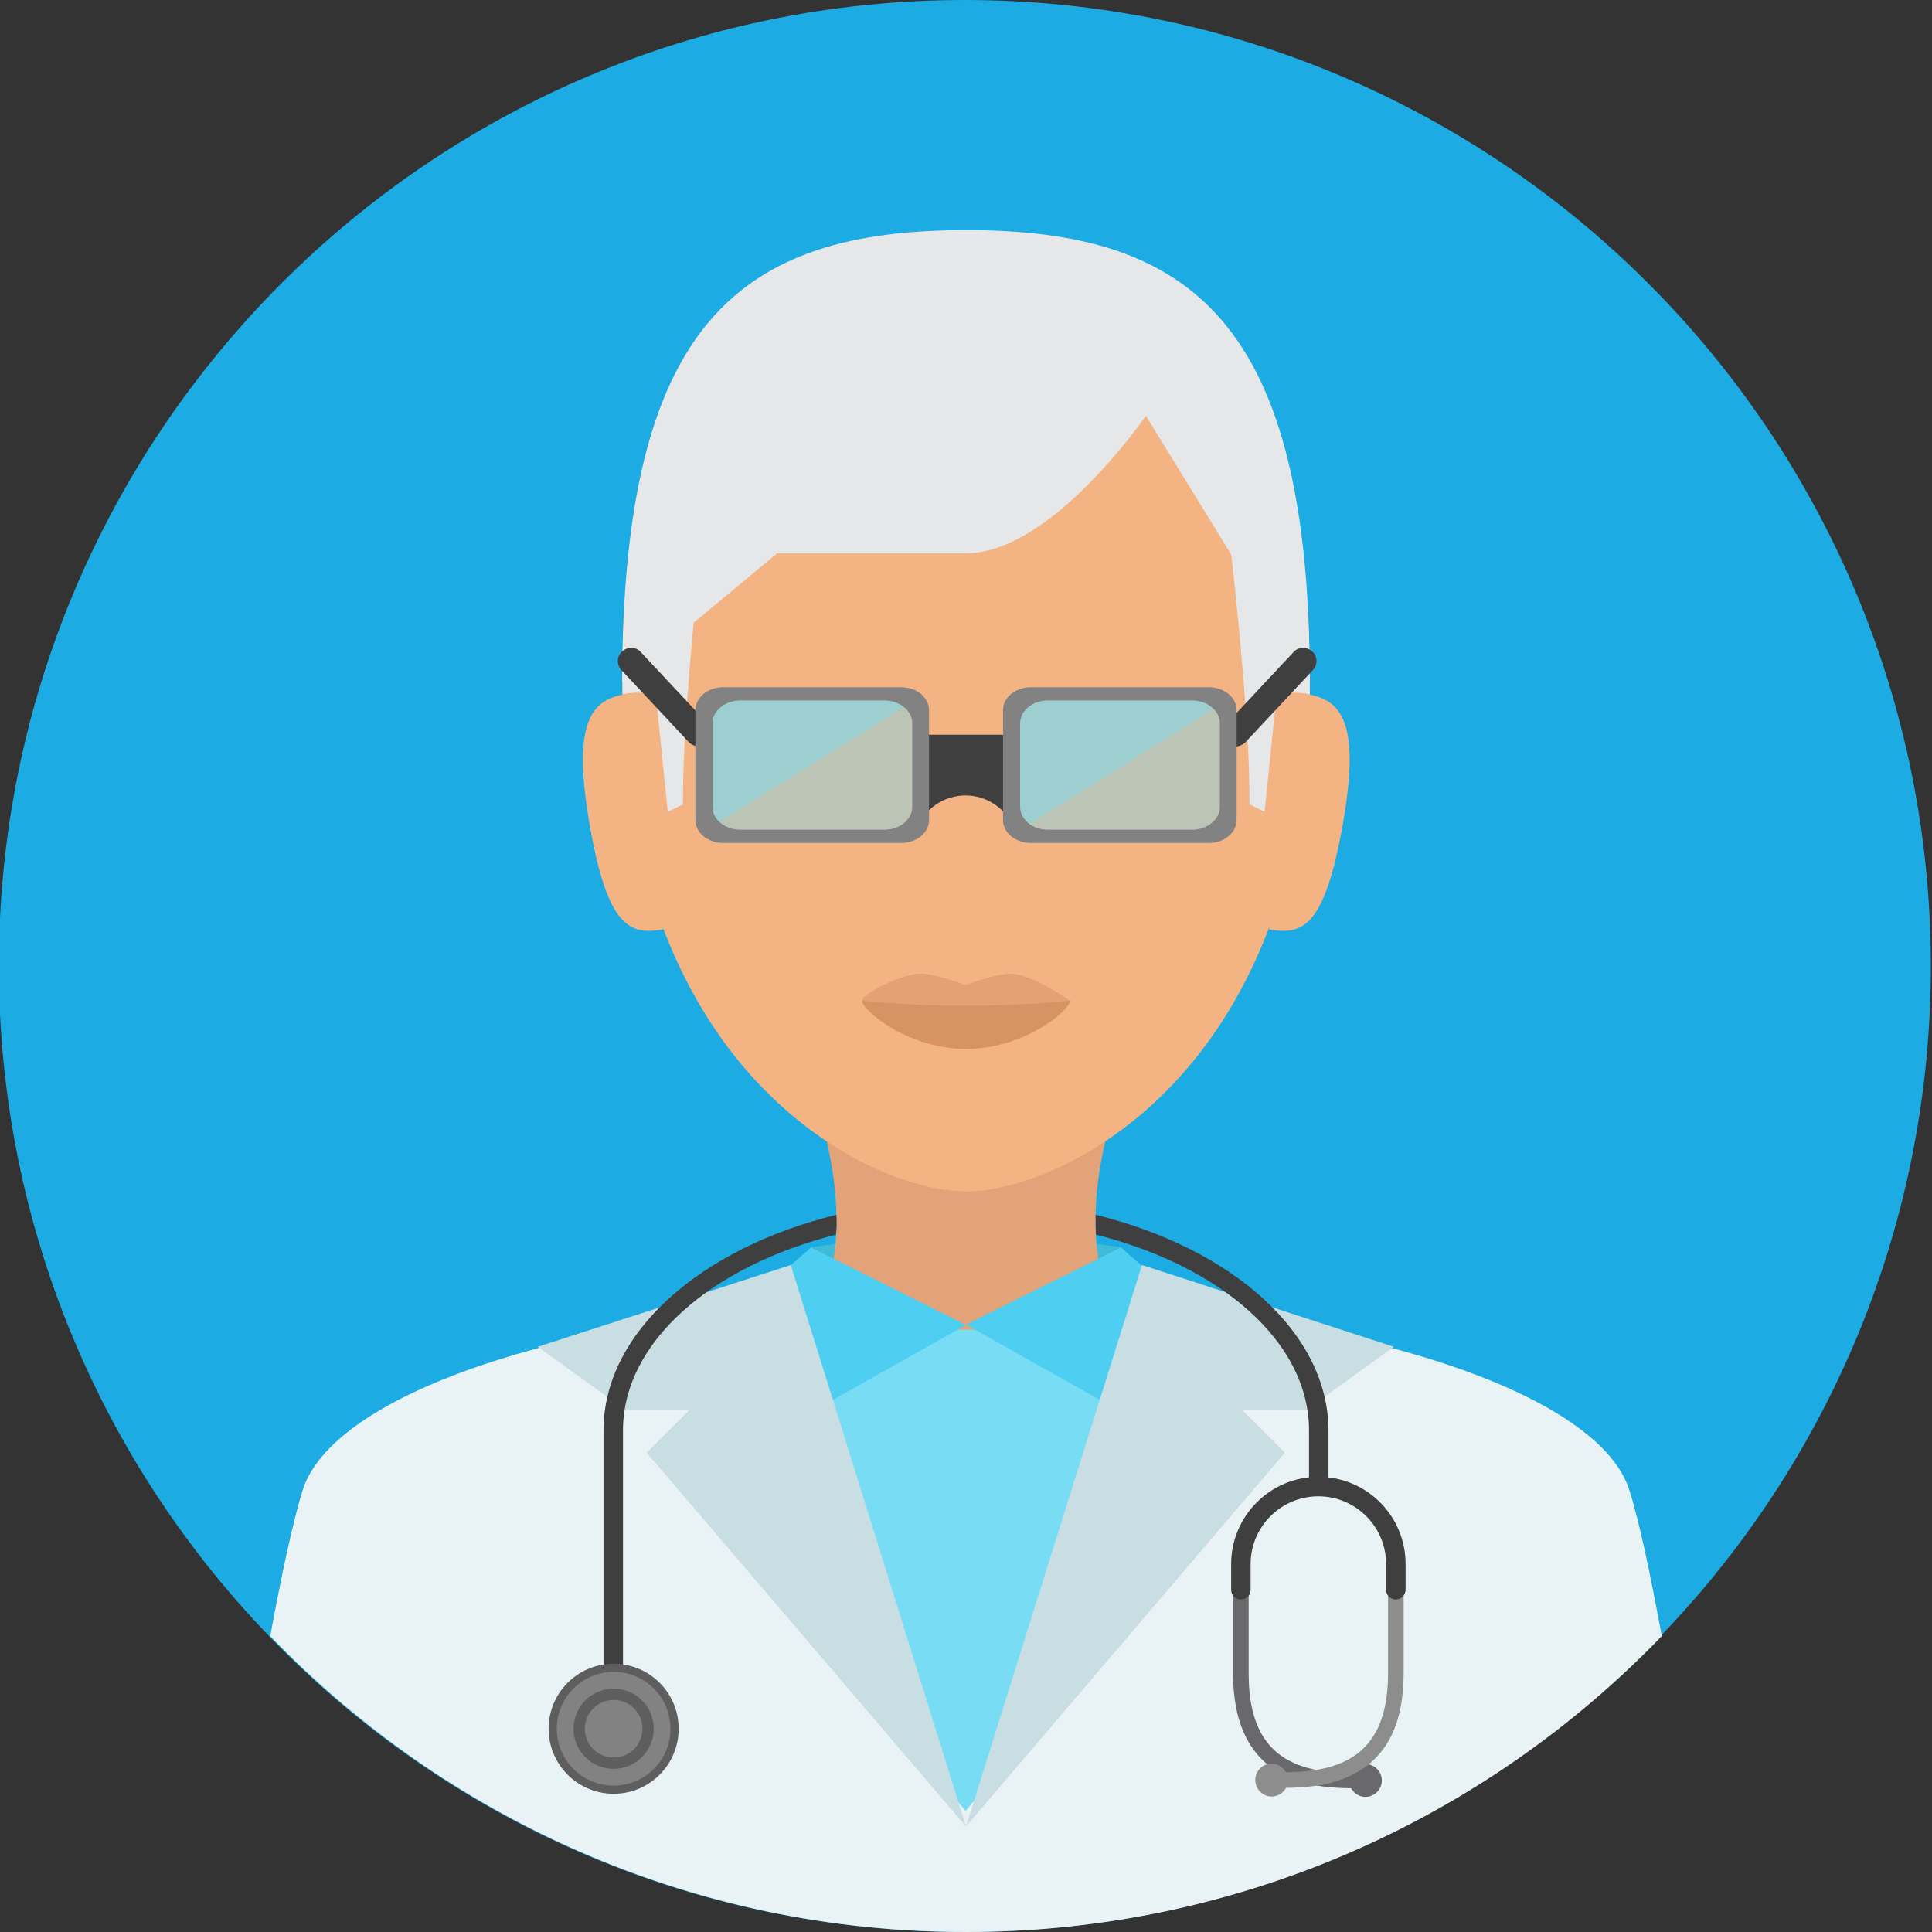 <?xml version="1.0" encoding="utf-8"?>
<!-- Generator: Adobe Illustrator 24.0.1, SVG Export Plug-In . SVG Version: 6.00 Build 0)  -->
<svg version="1.1" id="Layer_1" xmlns="http://www.w3.org/2000/svg" xmlns:xlink="http://www.w3.org/1999/xlink" x="0px" y="0px"
	 viewBox="0 0 496.2 496.2" style="enable-background:new 0 0 496.2 496.2;" xml:space="preserve">
<rect x="0" y="0" width="496.2" height="496.2" fill="#333333" stroke="none"/>
<style type="text/css">
	.st0{fill:#1CABE2;}
	.st1{fill:#3FBBD8;}
	.st2{fill:#E9F2F4;}
	.st3{fill:#78DDF4;}
	.st4{fill:#E2A379;}
	.st5{fill:#F4B382;}
	.st6{fill:#191919;}
	.st7{fill:#E5A173;}
	.st8{fill:#D89364;}
	.st9{fill:#E6E7E8;}
	.st10{fill:#3F3F3F;}
	.st11{fill:#FFFFFF;}
	.st12{fill:#4ECFF2;}
	.st13{fill:#C9DEE2;}
	.st14{fill:#5E5E5E;}
	.st15{fill:#828282;}
	.st16{fill:#69696B;}
	.st17{fill:#8D8D8E;}
	.st18{opacity:0.45;fill:#78DDF4;}
</style>
<path class="st0" d="M495.9,248.1C495.9,111.1,384.8,0,247.8,0S-0.3,111.1-0.3,248.1s111.1,248.1,248.1,248.1
	S495.9,385.1,495.9,248.1z"/>
<polygon class="st1" points="306.4,352.4 189.6,352.4 208.3,320.3 248.1,315.1 287.9,320.3 "/>
<path class="st2" d="M248.1,496.2c70.2,0,133.6-29.2,178.7-76c-2.8-15.1-5.6-28.9-8.3-37.4c-8.5-27.3-81.2-49.3-170.8-49.3
	s-161.5,22-170,49.3c-2.6,8.5-5.5,22.2-8.3,37.4C114.5,467,177.9,496.2,248.1,496.2z"/>
<path class="st3" d="M247.7,333.4c-1.4,0-2.9,0-4.3,0c-0.4,0-0.8,0-1.1,0c-1.1,0-2.1,0-3.2,0c-0.2,0-0.5,0-0.7,0
	c-19.7,0.3-37.9,1.8-52.9,4.1c0,0,4,37.9,4,58.6l58.5,69l58.3-68.9c0-42.6-0.1-58.9-0.1-58.9C289.5,334.8,270.3,333.4,247.7,333.4z"
	/>
<path class="st4" d="M287,282.1h-77.8c12.1,36.6,1,53.3,1,53.3l26.9,6.1h22l26.9-6.1C286,335.4,274.9,318.7,287,282.1z"/>
<path class="st5" d="M336.4,175.2c0-92.4-39.5-113.6-88.3-113.6c-48.7,0-88.3,21.2-88.3,113.6c0,31.3,6.2,55.8,15.5,74.7
	c20.4,41.6,55.7,56.1,72.8,56.1s52.4-14.5,72.8-56.1C330.2,231,336.4,206.5,336.4,175.2z"/>
<g>
	<path class="st6" d="M247.6,292.9h0.5C247.9,292.9,247.8,292.9,247.6,292.9L247.6,292.9z"/>
	<path class="st6" d="M248.6,292.9L248.6,292.9c-0.2,0-0.3,0-0.5,0H248.6z"/>
</g>
<g>
	<path class="st5" d="M170.4,238.7c-8.4,1.4-14.4,0.1-19.1-27.7s1.7-31.5,10.1-32.9L170.4,238.7z"/>
	<path class="st5" d="M325.9,238.7c8.4,1.4,14.3,0.1,19.1-27.7c4.8-27.8-1.7-31.5-10.1-32.9L325.9,238.7z"/>
</g>
<path class="st7" d="M274.8,257c0,2.6-11.9,9.5-26.7,9.5s-26.7-7-26.7-9.5c0-1.6,8.5-6.1,14.1-6.9c3.6-0.5,12.5,2.9,12.5,2.9
	s8.8-3.4,12.4-2.9C266.2,250.9,274.8,257,274.8,257z"/>
<path class="st8" d="M274.8,257c0,2.6-11.9,12.4-26.7,12.4s-26.7-9.9-26.7-12.4c0,0,10.9,1.3,26.7,1.3S274.8,257,274.8,257z"/>
<g>
	<path class="st9" d="M336.4,175.2c0-92.4-30.3-116.1-88.3-116.1s-88.3,23.7-88.3,116.1l39.8-33.1c0,0,26.5,0,48.5,0
		s46.2-35.3,46.2-35.3L336.4,175.2z"/>
	<path class="st9" d="M165.5,140.8c-4.2,10.9-5.6,24.4-5.6,37.5c0,0,8.8-1.9,8.8,2.6l2.8,27.6l3.9-1.9c-0.2-23,4.9-68,4.9-68
		L165.5,140.8z"/>
	<path class="st9" d="M330.8,140.8c4.2,10.9,5.6,24.4,5.6,37.5c0,0-8.8-1.9-8.8,2.6l-2.8,27.6l-3.9-1.9c0.2-23-4.9-66.2-4.9-66.2
		L330.8,140.8z"/>
</g>
<g>
	<path class="st10" d="M260.3,200.6h-21.7c-0.2,0-4-11.9-3.7-11.9h25.7C260.9,188.7,260.5,200.6,260.3,200.6z"/>
	<path class="st10" d="M258.4,200.7c-3-2.1-6.6-4.2-10.5-4.2c-2.9,0-5.8,1.6-8.2,2.8c-3.9,2-3.9,12.7-3.9,12.7
		c2.2-4.7,7-7.7,12.2-7.7c5.1,0,9.9,3,12.2,7.7C260.1,212.1,261.3,202.7,258.4,200.7z"/>
</g>
<g>
	<path class="st11" d="M311.5,337.4L311.5,337.4L311.5,337.4L311.5,337.4z"/>
	<path class="st11" d="M298.5,335.9L298.5,335.9L298.5,335.9z"/>
</g>
<path class="st12" d="M306.5,336.6l-18.6-16.2l-39.8,19.8c0,0,58.1,32.8,58.4,32.6V336.6z"/>
<polygon class="st13" points="358,345.9 293.3,324.9 248.1,469.1 330,373.1 319,362.1 335.5,362.1 "/>
<path class="st12" d="M189.7,336.6l18.6-16.2l39.8,19.9c0,0-58.1,32.8-58.3,32.6v-36.3H189.7z"/>
<polygon class="st13" points="138.1,345.9 203.1,324.9 248.1,469.1 166.1,373.1 177.1,362.1 160.6,362.1 "/>
<g>
	<path class="st10" d="M214.8,312c-34.9,8.6-59.8,30.2-59.8,55.4v85.3h5v-85.3c0-22.7,22.7-42.2,54.7-50.3
		C214.9,315.5,214.9,313.8,214.8,312z"/>
	<path class="st10" d="M281.4,312c0,1.8,0,3.5,0.1,5.1c32.1,8.1,54.7,27.6,54.7,50.3v15.7h5v-15.6
		C341.2,342.2,316.3,320.6,281.4,312z"/>
</g>
<circle class="st14" cx="157.6" cy="444" r="16.7"/>
<circle class="st15" cx="157.6" cy="444" r="14.6"/>
<circle class="st14" cx="157.6" cy="444" r="10.3"/>
<circle class="st15" cx="157.6" cy="444" r="7.4"/>
<g>
	<path class="st16" d="M349.4,459.3c-5.8,0-13.5-0.1-20.1-3.6c-8.3-4.4-12.6-13.1-12.6-25.7v-21.6h4V430c0,11.2,3.4,18.5,10.4,22.2
		c6,3.2,13.4,3.2,18.9,3.2h0.6v4H350C349.8,459.3,349.6,459.3,349.4,459.3z"/>
	<path class="st16" d="M354.9,457.3c0,2.3-1.9,4.2-4.2,4.2l0,0c-2.3,0-4.2-1.9-4.2-4.2l0,0c0-2.3,1.9-4.2,4.2-4.2l0,0
		C352.9,453,354.9,454.9,354.9,457.3L354.9,457.3z"/>
</g>
<g>
	<path class="st17" d="M327.8,459.2c-0.2,0-0.4,0-0.6,0h-0.6v-4h0.6c5.4,0,12.9,0,18.9-3.2c7-3.7,10.4-11,10.4-22.2v-21.6h4v21.6
		c0,12.7-4.2,21.3-12.6,25.7C341.3,459.1,333.6,459.2,327.8,459.2z"/>
	<path class="st17" d="M322.4,457.2c0,2.3,1.9,4.2,4.2,4.2l0,0c2.3,0,4.2-1.9,4.2-4.2l0,0c0-2.3-1.9-4.2-4.2-4.2l0,0
		C324.3,452.9,322.4,454.8,322.4,457.2L322.4,457.2z"/>
</g>
<path class="st10" d="M358.5,410.8c-1.4,0-2.5-1.1-2.5-2.5v-6.6c0-9.6-7.8-17.4-17.4-17.4s-17.4,7.8-17.4,17.4v6.6
	c0,1.4-1.1,2.5-2.5,2.5s-2.5-1.1-2.5-2.5v-6.6c0-12.3,10-22.4,22.4-22.4s22.4,10,22.4,22.4v6.6C361,409.6,359.9,410.8,358.5,410.8z"
	/>
<path class="st10" d="M179.4,191.7c-0.9,0-1.8-0.4-2.5-1.1l-17.3-18.5c-1.3-1.4-1.2-3.6,0.2-4.8c1.4-1.3,3.6-1.2,4.8,0.2l17.3,18.5
	c1.3,1.4,1.2,3.6-0.2,4.8C181.1,191.4,180.3,191.7,179.4,191.7z"/>
<path class="st10" d="M317.4,191.7c0.9,0,1.8-0.4,2.5-1.1l17.3-18.5c1.3-1.4,1.2-3.6-0.2-4.8c-1.4-1.3-3.6-1.2-4.8,0.2L314.9,186
	c-1.3,1.4-1.2,3.6,0.2,4.8C315.8,191.4,316.6,191.7,317.4,191.7z"/>
<g>
	<rect x="180.6" y="179.3" class="st18" width="55.4" height="34.7"/>
	<polygon class="st18" points="181.7,213 180.7,179.1 236.1,179.1 	"/>
	<path class="st15" d="M231.4,176.5h-45.6c-4,0-7.2,2.6-7.2,5.9v28.2c0,3.3,3.2,5.9,7.2,5.9h45.6c4,0,7.2-2.6,7.2-5.9v-28.2
		C238.6,179.1,235.4,176.5,231.4,176.5z M234.3,207.2c0,3.3-3.2,5.9-7.2,5.9h-36.9c-4,0-7.2-2.6-7.2-5.9v-21.4
		c0-3.3,3.2-5.9,7.2-5.9h36.9c4,0,7.2,2.6,7.2,5.9V207.2z"/>
</g>
<g>
	<rect x="259.9" y="179.3" class="st18" width="55.4" height="34.7"/>
	<polygon class="st18" points="261,213.8 261,179.1 316.4,179.1 	"/>
	<path class="st15" d="M310.4,176.5h-45.6c-4,0-7.2,2.6-7.2,5.9v28.2c0,3.3,3.2,5.9,7.2,5.9h45.6c4,0,7.2-2.6,7.2-5.9v-28.2
		C317.6,179.1,314.4,176.5,310.4,176.5z M313.3,207.2c0,3.3-3.2,5.9-7.2,5.9h-36.9c-4,0-7.2-2.6-7.2-5.9v-21.4
		c0-3.3,3.2-5.9,7.2-5.9h36.9c4,0,7.2,2.6,7.2,5.9V207.2z"/>
</g>
</svg>
